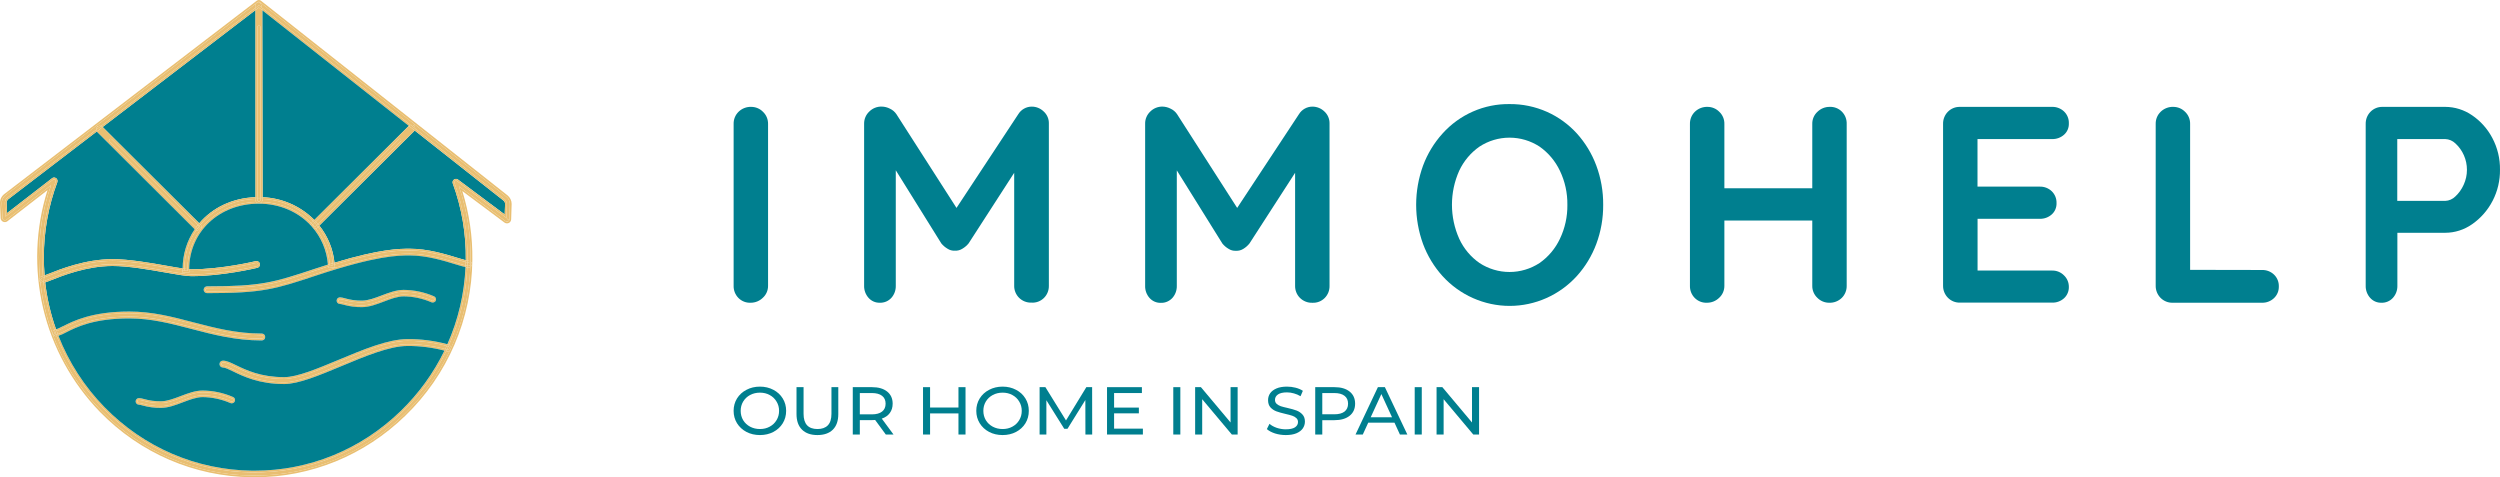 <svg width="220" height="42" viewBox="0 0 220 42" fill="none" xmlns="http://www.w3.org/2000/svg">
<path d="M44.447 17.939L44.417 18.872L40.305 15.801C40.257 15.765 40.198 15.744 40.138 15.742C40.078 15.741 40.018 15.758 39.968 15.792L39.957 15.799C39.903 15.835 39.863 15.888 39.843 15.95C39.822 16.012 39.823 16.079 39.845 16.14C40.634 18.301 41.021 20.586 40.989 22.885V22.902C40.789 22.851 40.53 22.773 40.247 22.686C39.209 22.368 37.638 21.889 36.073 21.889C35.148 21.889 33.517 21.889 29.437 23.117C29.315 21.923 28.851 20.788 28.099 19.849L36.432 11.549C36.453 11.529 36.47 11.506 36.484 11.481L44.295 17.645C44.341 17.68 44.378 17.724 44.405 17.775C44.431 17.826 44.445 17.882 44.447 17.939Z" fill="#007F8F"/>
<path d="M41.395 23.505C41.399 23.418 41.402 23.338 41.404 23.255C41.406 23.172 41.409 23.095 41.41 23.015C41.452 23.045 41.484 23.086 41.505 23.132C41.527 23.179 41.535 23.23 41.53 23.281C41.527 23.321 41.515 23.359 41.496 23.394C41.478 23.429 41.452 23.46 41.422 23.485C41.413 23.492 41.404 23.499 41.395 23.505Z" fill="#E9BF72"/>
<path d="M41.41 23.015C41.41 23.095 41.41 23.175 41.404 23.255H41.377C41.377 23.219 41.363 23.184 41.338 23.157C41.313 23.13 41.28 23.114 41.243 23.11C41.211 23.11 41.176 23.102 41.136 23.095C41.136 23.042 41.136 22.991 41.136 22.939C41.181 22.948 41.223 22.954 41.255 22.957C41.312 22.961 41.365 22.981 41.41 23.015Z" fill="#E9BF72"/>
<path d="M41.376 23.267C41.375 23.286 41.369 23.305 41.36 23.322C41.351 23.339 41.339 23.354 41.324 23.366C41.309 23.378 41.292 23.388 41.274 23.393C41.256 23.399 41.236 23.401 41.217 23.399C41.188 23.396 41.159 23.392 41.13 23.387L41.14 23.094C41.18 23.101 41.215 23.106 41.247 23.11C41.283 23.114 41.316 23.131 41.34 23.158C41.364 23.185 41.377 23.221 41.377 23.257C41.377 23.257 41.376 23.264 41.376 23.267Z" fill="#E9BF72"/>
<path d="M41.394 23.505C41.338 23.543 41.269 23.559 41.201 23.552C41.174 23.55 41.147 23.547 41.12 23.542C41.12 23.491 41.12 23.438 41.127 23.387C41.155 23.392 41.184 23.396 41.214 23.399C41.233 23.401 41.252 23.399 41.27 23.393C41.289 23.388 41.306 23.378 41.321 23.366C41.336 23.354 41.348 23.339 41.357 23.322C41.366 23.305 41.371 23.286 41.373 23.267C41.373 23.267 41.373 23.259 41.373 23.254H41.403C41.403 23.338 41.403 23.421 41.394 23.505Z" fill="#E9BF72"/>
<path d="M41.136 23.094L41.127 23.387C41.08 23.381 41.029 23.37 40.973 23.358C40.973 23.259 40.979 23.16 40.982 23.06C41.038 23.074 41.089 23.084 41.136 23.094Z" fill="#E9BF72"/>
<path d="M41.127 23.387C41.127 23.439 41.123 23.492 41.12 23.543C41.072 23.537 41.022 23.527 40.966 23.515C40.966 23.463 40.971 23.411 40.973 23.358C41.029 23.37 41.08 23.381 41.127 23.387Z" fill="#E9BF72"/>
<path d="M40.981 23.061V22.902C41.038 22.916 41.091 22.929 41.136 22.938C41.136 22.991 41.136 23.042 41.136 23.096C41.09 23.085 41.038 23.075 40.981 23.061Z" fill="#E9BF72"/>
<path d="M40.386 16.398C41.096 18.488 41.443 20.684 41.412 22.89C41.412 22.932 41.412 22.977 41.412 23.015C41.367 22.981 41.314 22.961 41.259 22.956C41.225 22.956 41.185 22.947 41.14 22.938C41.14 22.922 41.14 22.903 41.14 22.887C41.172 20.569 40.781 18.265 39.987 16.087C39.976 16.058 39.976 16.027 39.985 15.998C39.995 15.97 40.014 15.945 40.039 15.928L40.05 15.92C40.074 15.904 40.102 15.896 40.13 15.896C40.158 15.897 40.186 15.907 40.208 15.924L44.556 19.173L44.643 19.24L44.638 19.293H44.666L44.82 19.304C44.818 19.341 44.805 19.376 44.784 19.407C44.763 19.437 44.733 19.462 44.7 19.477C44.663 19.494 44.623 19.501 44.583 19.496C44.543 19.491 44.505 19.475 44.474 19.45L40.386 16.398Z" fill="#E9BF72"/>
<path d="M44.447 17.939C44.446 17.883 44.433 17.827 44.408 17.776C44.383 17.725 44.347 17.681 44.302 17.645L36.492 11.481C36.521 11.431 36.536 11.376 36.536 11.319L44.4 17.525C44.463 17.576 44.514 17.64 44.548 17.712C44.583 17.785 44.601 17.864 44.601 17.944L44.561 19.173L40.214 15.924C40.191 15.907 40.163 15.897 40.135 15.897C40.107 15.896 40.079 15.904 40.055 15.92L40.044 15.928C40.019 15.945 40 15.97 39.991 15.998C39.981 16.027 39.982 16.058 39.992 16.087C40.786 18.265 41.175 20.57 41.142 22.887C41.142 22.903 41.142 22.922 41.142 22.938C41.097 22.928 41.045 22.916 40.988 22.902V22.885C41.019 20.586 40.629 18.3 39.838 16.14C39.816 16.079 39.815 16.012 39.835 15.95C39.856 15.888 39.896 15.835 39.95 15.799L39.961 15.792C40.011 15.758 40.07 15.741 40.131 15.742C40.191 15.744 40.25 15.765 40.298 15.801L44.41 18.872L44.447 17.939Z" fill="#E9BF72"/>
<path d="M39.519 30.349C40.472 28.198 41.015 25.89 41.12 23.542C41.147 23.547 41.174 23.55 41.201 23.552C41.269 23.559 41.338 23.543 41.394 23.505C41.292 25.963 40.716 28.379 39.698 30.621C39.697 30.563 39.68 30.507 39.648 30.458C39.617 30.41 39.572 30.372 39.519 30.349Z" fill="#E9BF72"/>
<path d="M39.588 30.856C39.626 30.778 39.662 30.698 39.698 30.618C39.699 30.653 39.694 30.687 39.682 30.72C39.665 30.774 39.632 30.821 39.588 30.856Z" fill="#E9BF72"/>
<path d="M41.12 23.542C41.015 25.89 40.472 28.198 39.519 30.349C39.51 30.343 39.501 30.339 39.491 30.337C39.481 30.337 39.441 30.32 39.372 30.299C40.324 28.157 40.865 25.857 40.968 23.517C41.021 23.525 41.072 23.536 41.12 23.542Z" fill="#E9BF72"/>
<path d="M39.52 30.349C39.499 30.397 39.478 30.443 39.456 30.491C39.452 30.489 39.447 30.487 39.442 30.485C39.432 30.485 39.386 30.466 39.307 30.443L39.372 30.299C39.442 30.32 39.482 30.333 39.492 30.337C39.502 30.34 39.511 30.344 39.52 30.349Z" fill="#E9BF72"/>
<path d="M39.441 30.484C39.447 30.485 39.451 30.487 39.455 30.49C39.415 30.576 39.368 30.669 39.33 30.76C39.306 30.752 39.255 30.736 39.181 30.716C39.223 30.625 39.268 30.534 39.307 30.442C39.386 30.465 39.432 30.48 39.441 30.484Z" fill="#E9BF72"/>
<path d="M39.33 30.76C39.373 30.669 39.417 30.58 39.456 30.49C39.489 30.505 39.516 30.532 39.531 30.565C39.546 30.599 39.548 30.637 39.535 30.672C39.523 30.709 39.496 30.739 39.46 30.757C39.425 30.774 39.384 30.777 39.347 30.765L39.33 30.76Z" fill="#E9BF72"/>
<path d="M39.331 30.761C39.309 30.807 39.287 30.855 39.265 30.902C39.233 30.892 39.183 30.878 39.112 30.858C39.135 30.811 39.157 30.763 39.181 30.716C39.256 30.736 39.307 30.753 39.331 30.761Z" fill="#E9BF72"/>
<path d="M39.587 30.855C39.548 30.889 39.501 30.911 39.45 30.921C39.399 30.931 39.347 30.927 39.298 30.911L39.264 30.901C39.286 30.854 39.308 30.806 39.33 30.76L39.346 30.765C39.384 30.777 39.425 30.774 39.46 30.757C39.495 30.739 39.522 30.709 39.535 30.672C39.547 30.637 39.546 30.599 39.531 30.565C39.516 30.532 39.489 30.505 39.455 30.49C39.477 30.442 39.498 30.396 39.519 30.349C39.571 30.372 39.616 30.41 39.648 30.457C39.679 30.505 39.697 30.561 39.698 30.618C39.664 30.698 39.626 30.777 39.587 30.855Z" fill="#E9BF72"/>
<path d="M36.534 11.316L36.129 10.996C36.178 10.985 36.229 10.985 36.278 10.996C36.327 11.007 36.373 11.029 36.413 11.06L36.437 11.081C36.468 11.112 36.493 11.149 36.509 11.189C36.526 11.229 36.534 11.273 36.534 11.316Z" fill="#E9BF72"/>
<path d="M36.128 10.999L36.534 11.319C36.534 11.376 36.518 11.431 36.489 11.481L35.977 11.077C36.019 11.037 36.071 11.011 36.128 10.999Z" fill="#E9BF72"/>
<path d="M44.597 17.944C44.597 17.864 44.579 17.785 44.544 17.712C44.509 17.64 44.459 17.576 44.396 17.525L36.534 11.319C36.534 11.275 36.525 11.233 36.509 11.193C36.492 11.153 36.468 11.117 36.437 11.086L36.413 11.065L36.5 10.951L44.565 17.316C44.66 17.392 44.737 17.489 44.79 17.599C44.842 17.709 44.87 17.829 44.869 17.951L44.826 19.298C44.826 19.302 44.826 19.306 44.826 19.311L44.672 19.3H44.643L44.648 19.247L44.561 19.18L44.597 17.944Z" fill="#E9BF72"/>
<path d="M23.056 0.683L36.128 10.999C36.071 11.01 36.018 11.037 35.975 11.077L23.082 0.905C23.08 0.831 23.071 0.757 23.056 0.683Z" fill="#E9BF72"/>
<path d="M35.976 11.077L35.969 11.084L27.665 19.358C26.456 18.14 24.829 17.424 23.112 17.355L23.082 0.905L35.976 11.077Z" fill="#007F8F"/>
<path d="M40.112 23.111C39.099 22.801 37.569 22.331 36.069 22.331C35.161 22.331 33.556 22.331 29.481 23.567L29.469 23.527L29.448 23.271C33.528 22.044 35.15 22.044 36.069 22.044C37.614 22.044 39.168 22.521 40.197 22.836C40.508 22.931 40.777 23.009 40.98 23.063C40.98 23.162 40.975 23.262 40.971 23.361C40.753 23.308 40.468 23.22 40.112 23.111Z" fill="#E9BF72"/>
<path d="M35.072 12.249C35.098 12.223 35.132 12.209 35.169 12.209C35.205 12.209 35.24 12.223 35.266 12.249C35.291 12.274 35.306 12.309 35.306 12.345C35.306 12.381 35.292 12.416 35.266 12.441L27.98 19.705C27.922 19.636 27.862 19.567 27.798 19.5L35.072 12.249Z" fill="#E9BF72"/>
<path d="M27.665 19.358L35.966 11.086L35.973 11.08L36.485 11.483C36.471 11.508 36.454 11.531 36.433 11.552L28.099 19.849C28.059 19.799 28.018 19.75 27.977 19.701L35.263 12.441C35.288 12.416 35.302 12.381 35.302 12.345C35.302 12.318 35.294 12.292 35.279 12.27C35.264 12.247 35.242 12.23 35.217 12.22C35.193 12.209 35.165 12.207 35.139 12.212C35.112 12.217 35.088 12.23 35.069 12.249L27.795 19.496C27.756 19.445 27.712 19.402 27.665 19.358Z" fill="#E9BF72"/>
<path d="M40.981 23.06C40.777 23.01 40.508 22.928 40.199 22.833C39.169 22.519 37.615 22.041 36.071 22.041C35.151 22.041 33.529 22.041 29.45 23.273V23.239C29.45 23.199 29.443 23.159 29.438 23.117C33.519 21.889 35.149 21.889 36.075 21.889C37.64 21.889 39.21 22.368 40.248 22.686C40.532 22.773 40.791 22.851 40.99 22.902L40.981 23.06Z" fill="#E9BF72"/>
<path d="M35.52 25.931C34.955 25.931 34.334 26.168 33.734 26.395C33.11 26.633 32.465 26.879 31.85 26.879C31.31 26.885 30.771 26.814 30.251 26.666C30.143 26.631 30.031 26.608 29.917 26.598C29.881 26.598 29.846 26.584 29.82 26.558C29.794 26.532 29.78 26.498 29.78 26.461C29.78 26.425 29.794 26.39 29.82 26.365C29.846 26.339 29.881 26.325 29.917 26.325C30.055 26.334 30.191 26.36 30.322 26.402C30.819 26.543 31.334 26.611 31.85 26.605C32.415 26.605 33.036 26.369 33.636 26.141C34.261 25.904 34.905 25.659 35.52 25.659C36.421 25.669 37.311 25.858 38.137 26.215C38.154 26.222 38.169 26.232 38.181 26.245C38.194 26.258 38.204 26.273 38.211 26.29C38.217 26.306 38.221 26.324 38.221 26.342C38.221 26.36 38.217 26.377 38.21 26.394C38.203 26.41 38.193 26.425 38.18 26.438C38.167 26.45 38.152 26.46 38.136 26.467C38.119 26.474 38.101 26.477 38.083 26.477C38.065 26.477 38.047 26.474 38.031 26.467C37.238 26.123 36.384 25.941 35.52 25.931Z" fill="#E9BF72"/>
<path d="M38.137 26.215C37.311 25.858 36.421 25.669 35.52 25.659C34.905 25.659 34.261 25.904 33.636 26.141C33.037 26.369 32.419 26.605 31.851 26.605C31.334 26.611 30.82 26.543 30.323 26.402C30.191 26.36 30.055 26.334 29.918 26.325C29.881 26.325 29.846 26.339 29.82 26.365C29.795 26.39 29.78 26.425 29.78 26.461C29.78 26.498 29.795 26.532 29.82 26.558C29.846 26.584 29.881 26.598 29.918 26.598C30.031 26.608 30.143 26.631 30.251 26.666C30.771 26.814 31.31 26.885 31.851 26.879C32.465 26.879 33.111 26.633 33.735 26.395C34.335 26.168 34.952 25.931 35.52 25.931C36.385 25.941 37.238 26.123 38.031 26.467C38.048 26.474 38.066 26.477 38.084 26.477C38.101 26.477 38.119 26.474 38.136 26.467C38.153 26.46 38.168 26.45 38.18 26.438C38.193 26.425 38.203 26.41 38.21 26.394C38.217 26.377 38.221 26.36 38.221 26.342C38.221 26.324 38.218 26.306 38.211 26.29C38.204 26.273 38.194 26.258 38.181 26.245C38.169 26.232 38.154 26.222 38.137 26.215ZM35.52 25.505C36.442 25.514 37.352 25.707 38.197 26.074C38.233 26.089 38.264 26.11 38.291 26.137C38.318 26.164 38.34 26.196 38.354 26.231C38.369 26.266 38.376 26.304 38.376 26.343C38.376 26.381 38.369 26.419 38.354 26.454C38.339 26.49 38.317 26.522 38.29 26.549C38.262 26.575 38.23 26.596 38.194 26.61C38.158 26.625 38.121 26.633 38.083 26.633C38.044 26.633 38.007 26.625 37.971 26.61C37.197 26.276 36.364 26.099 35.521 26.091C34.984 26.091 34.377 26.322 33.791 26.544C33.154 26.787 32.495 27.038 31.851 27.038C31.298 27.044 30.746 26.971 30.213 26.82C30.117 26.789 30.018 26.768 29.918 26.758C29.841 26.758 29.767 26.727 29.712 26.672C29.657 26.618 29.626 26.544 29.626 26.467C29.626 26.389 29.657 26.315 29.712 26.261C29.767 26.206 29.841 26.175 29.918 26.175C30.07 26.185 30.22 26.215 30.364 26.262C30.847 26.4 31.348 26.466 31.851 26.46C32.387 26.46 32.995 26.229 33.582 26.006C34.218 25.754 34.882 25.509 35.52 25.509V25.505Z" fill="#E9BF72"/>
<path d="M29.291 23.258C29.291 23.227 29.285 23.198 29.282 23.171L29.434 23.123C29.438 23.165 29.442 23.206 29.445 23.247V23.281L29.291 23.327L29.291 23.258Z" fill="#E9BF72"/>
<path d="M29.295 23.319L29.302 23.388L29.029 23.41V23.403L29.295 23.319Z" fill="#E9BF72"/>
<path d="M29.29 23.257L29.295 23.324L29.028 23.411L29.017 23.283V23.253C29.104 23.225 29.197 23.197 29.284 23.172C29.285 23.193 29.288 23.222 29.29 23.257Z" fill="#E9BF72"/>
<path d="M28.099 19.849C28.848 20.789 29.31 21.924 29.43 23.117L29.278 23.164C29.166 21.994 28.719 20.882 27.989 19.959L28.099 19.849Z" fill="#E9BF72"/>
<path d="M29.029 23.41L29.302 23.388L29.295 23.319L29.448 23.273L29.469 23.529L28.888 23.576L28.877 23.449L29.028 23.402L29.029 23.41Z" fill="#E9BF72"/>
<path d="M28.863 23.292L29.015 23.245V23.275L29.026 23.404L28.874 23.451L28.863 23.292Z" fill="#E9BF72"/>
<path d="M27.992 19.959C28.722 20.883 29.17 21.995 29.282 23.165C29.195 23.19 29.108 23.218 29.015 23.245C28.922 22.113 28.503 21.032 27.808 20.132C27.825 20.124 27.84 20.113 27.853 20.099L27.992 19.959Z" fill="#E9BF72"/>
<path d="M28.099 19.85L27.989 19.96C27.949 19.91 27.909 19.86 27.866 19.811L27.977 19.701C28.022 19.75 28.063 19.8 28.099 19.85Z" fill="#E9BF72"/>
<path d="M27.98 19.705L27.869 19.815C27.812 19.745 27.751 19.676 27.689 19.61L27.798 19.5C27.862 19.563 27.925 19.631 27.98 19.705Z" fill="#E9BF72"/>
<path d="M27.87 19.811L27.696 19.984C27.638 19.913 27.578 19.844 27.517 19.778L27.691 19.604C27.751 19.672 27.812 19.741 27.87 19.811Z" fill="#E9BF72"/>
<path d="M27.808 20.131C27.771 20.082 27.732 20.035 27.692 19.987L27.866 19.814C27.909 19.863 27.949 19.913 27.989 19.963L27.85 20.102C27.838 20.114 27.824 20.124 27.808 20.131Z" fill="#E9BF72"/>
<path d="M27.798 19.497L27.69 19.606C27.646 19.558 27.603 19.511 27.557 19.466L27.665 19.358C27.711 19.402 27.756 19.445 27.798 19.497Z" fill="#E9BF72"/>
<path d="M27.693 19.989L27.685 19.998L27.491 19.804L27.513 19.781C27.578 19.848 27.636 19.917 27.693 19.989Z" fill="#E9BF72"/>
<path d="M27.606 20.098C27.622 20.114 27.642 20.128 27.663 20.136C27.684 20.145 27.707 20.15 27.73 20.15C27.757 20.15 27.784 20.143 27.808 20.131C28.503 21.032 28.922 22.113 29.015 23.245L28.863 23.291C28.769 22.053 28.272 20.878 27.448 19.946L27.606 20.098Z" fill="#E9BF72"/>
<path d="M27.387 19.634L27.557 19.466C27.602 19.511 27.643 19.558 27.69 19.605L27.516 19.778C27.472 19.731 27.429 19.684 27.384 19.638L27.387 19.634Z" fill="#E9BF72"/>
<path d="M27.692 19.987C27.731 20.035 27.77 20.082 27.808 20.131C27.784 20.143 27.757 20.15 27.73 20.15C27.707 20.15 27.684 20.145 27.663 20.136C27.641 20.128 27.622 20.114 27.606 20.098L27.448 19.941C27.419 19.908 27.39 19.875 27.361 19.843C27.345 19.817 27.337 19.787 27.337 19.757C27.337 19.714 27.354 19.672 27.383 19.641C27.428 19.687 27.47 19.733 27.515 19.781L27.492 19.804L27.686 19.996L27.692 19.987Z" fill="#E9BF72"/>
<path d="M27.359 19.843C27.391 19.876 27.419 19.909 27.447 19.942L27.385 19.881C27.375 19.87 27.366 19.857 27.359 19.843Z" fill="#E9BF72"/>
<path d="M27.387 19.634L27.381 19.641C26.301 18.53 24.772 17.839 23.028 17.777C23.084 17.718 23.115 17.639 23.115 17.558V17.507C24.791 17.575 26.379 18.275 27.558 19.466L27.387 19.634Z" fill="#E9BF72"/>
<path d="M25.004 33.642C22.834 33.642 21.474 32.982 20.573 32.545C20.164 32.346 19.841 32.19 19.617 32.19C19.579 32.187 19.544 32.17 19.519 32.142C19.493 32.115 19.479 32.079 19.479 32.041C19.479 32.004 19.493 31.967 19.519 31.94C19.544 31.912 19.579 31.895 19.617 31.892C19.907 31.892 20.24 32.054 20.702 32.279C21.578 32.703 22.901 33.345 25.001 33.345C26.176 33.345 27.964 32.599 29.855 31.809C31.987 30.919 34.192 29.997 35.85 29.997C37.62 29.997 38.9 30.323 39.304 30.442C39.263 30.534 39.217 30.625 39.178 30.716C38.093 30.429 36.974 30.287 35.85 30.294C34.252 30.294 32.076 31.204 29.971 32.083C28.052 32.885 26.238 33.642 25.004 33.642Z" fill="#E9BF72"/>
<path d="M27.556 19.466C26.378 18.275 24.791 17.575 23.114 17.507V17.353C24.831 17.423 26.457 18.14 27.664 19.358L27.556 19.466Z" fill="#E9BF72"/>
<path d="M23.115 17.353V17.508C23.052 17.508 22.988 17.503 22.923 17.502V17.347C22.988 17.348 23.051 17.349 23.115 17.353Z" fill="#E9BF72"/>
<path d="M23.028 17.777C22.998 17.811 22.961 17.838 22.919 17.857C22.878 17.875 22.833 17.884 22.787 17.884C22.742 17.884 22.697 17.874 22.655 17.856C22.613 17.837 22.576 17.81 22.545 17.776C22.619 17.776 22.694 17.772 22.77 17.772H22.786C22.867 17.772 22.948 17.774 23.028 17.777Z" fill="#E9BF72"/>
<path d="M27.359 19.843C26.255 18.654 24.634 17.929 22.786 17.925V17.886C22.832 17.886 22.877 17.876 22.918 17.858C22.96 17.84 22.997 17.813 23.027 17.779C24.766 17.84 26.3 18.532 27.38 19.642C27.351 19.674 27.335 19.716 27.335 19.759C27.335 19.788 27.344 19.818 27.359 19.843Z" fill="#E9BF72"/>
<path d="M22.923 17.593V17.501C22.987 17.501 23.052 17.501 23.114 17.507V17.558C23.114 17.639 23.083 17.718 23.027 17.777C22.947 17.777 22.866 17.772 22.785 17.772V17.73C22.803 17.73 22.821 17.726 22.838 17.719C22.855 17.712 22.87 17.703 22.883 17.69C22.896 17.677 22.906 17.662 22.913 17.645C22.919 17.628 22.923 17.611 22.923 17.593Z" fill="#E9BF72"/>
<path d="M22.923 17.501V17.593C22.923 17.629 22.909 17.664 22.883 17.689C22.857 17.715 22.823 17.73 22.786 17.73C22.75 17.73 22.715 17.715 22.69 17.689C22.664 17.664 22.65 17.629 22.65 17.593V17.5C22.689 17.5 22.729 17.5 22.77 17.5C22.811 17.5 22.872 17.5 22.923 17.501Z" fill="#E9BF72"/>
<path d="M22.923 2.389V17.347C22.872 17.347 22.821 17.347 22.77 17.347C22.719 17.347 22.69 17.347 22.65 17.347V2.389C22.65 2.353 22.664 2.319 22.69 2.293C22.715 2.268 22.75 2.253 22.786 2.253C22.823 2.253 22.857 2.268 22.883 2.293C22.909 2.319 22.923 2.353 22.923 2.389Z" fill="#E9BF72"/>
<path d="M22.787 0.185C22.743 0.185 22.7 0.194 22.659 0.211L22.694 0.184C22.719 0.164 22.749 0.154 22.781 0.154C22.813 0.154 22.843 0.164 22.868 0.184L36.502 10.949L36.414 11.063C36.375 11.032 36.329 11.01 36.28 10.999C36.231 10.989 36.18 10.989 36.131 10.999L23.056 0.684C23.011 0.461 22.916 0.185 22.787 0.185Z" fill="#E9BF72"/>
<path d="M22.659 0.213C22.7 0.196 22.743 0.187 22.787 0.187C22.916 0.187 23.012 0.463 23.056 0.686L22.777 0.466L22.46 0.708V0.511C22.46 0.438 22.484 0.368 22.529 0.311L22.659 0.213Z" fill="#E9BF72"/>
<path d="M22.776 0.659L22.46 0.905V0.706L22.777 0.463L23.056 0.684C23.071 0.755 23.079 0.828 23.082 0.901L22.776 0.659Z" fill="#E9BF72"/>
<path d="M22.77 17.499C22.729 17.499 22.689 17.499 22.65 17.499V17.344C22.69 17.344 22.729 17.344 22.77 17.344C22.811 17.344 22.872 17.344 22.923 17.344V17.499C22.872 17.501 22.821 17.499 22.77 17.499Z" fill="#E9BF72"/>
<path d="M22.66 0.213L22.529 0.313C22.563 0.269 22.608 0.235 22.66 0.213Z" fill="#E9BF72"/>
<path d="M22.77 17.772C22.694 17.772 22.619 17.772 22.545 17.776C22.49 17.717 22.459 17.639 22.458 17.558V17.506C22.52 17.506 22.584 17.501 22.647 17.5V17.593C22.647 17.629 22.662 17.664 22.688 17.689C22.713 17.715 22.748 17.73 22.785 17.73V17.772H22.77Z" fill="#E9BF72"/>
<path d="M22.651 17.346V17.501C22.587 17.501 22.523 17.501 22.46 17.507V17.351C22.523 17.348 22.587 17.347 22.651 17.346Z" fill="#E9BF72"/>
<path d="M22.46 17.351V0.905L22.776 0.664L23.082 0.905L23.114 17.356C23.05 17.356 22.987 17.351 22.923 17.35V2.389C22.923 2.353 22.908 2.319 22.883 2.293C22.857 2.268 22.823 2.253 22.786 2.253C22.75 2.253 22.715 2.268 22.69 2.293C22.664 2.319 22.65 2.353 22.65 2.389V17.346C22.586 17.347 22.523 17.348 22.46 17.351Z" fill="#E9BF72"/>
<path d="M22.46 0.905V17.351C20.425 17.43 18.681 18.293 17.532 19.648L9.031 11.178L22.46 0.905Z" fill="#007F8F"/>
<path d="M22.46 0.706V0.905L9.031 11.178L9.014 11.163C8.981 11.129 8.94 11.104 8.895 11.088L22.46 0.706Z" fill="#E9BF72"/>
<path d="M27.77 24.112C24.196 25.294 23.117 25.651 18.229 25.651C18.19 25.651 18.153 25.635 18.126 25.608C18.098 25.581 18.083 25.544 18.083 25.505C18.083 25.466 18.098 25.429 18.126 25.402C18.153 25.375 18.19 25.359 18.229 25.359C23.071 25.359 24.142 25.006 27.677 23.835L27.745 23.813C28.141 23.683 28.517 23.562 28.876 23.449L28.887 23.576L29.468 23.529L29.48 23.569C28.971 23.722 28.425 23.894 27.836 24.088L27.77 24.112Z" fill="#E9BF72"/>
<path d="M39.307 30.442C38.903 30.323 37.623 29.997 35.853 29.997C34.195 29.997 31.99 30.919 29.858 31.809C27.966 32.599 26.178 33.345 25.004 33.345C22.904 33.345 21.58 32.703 20.705 32.279C20.243 32.054 19.91 31.892 19.619 31.892C19.582 31.895 19.547 31.912 19.521 31.94C19.496 31.967 19.481 32.004 19.481 32.041C19.481 32.079 19.496 32.115 19.521 32.142C19.547 32.17 19.582 32.187 19.619 32.19C19.841 32.19 20.164 32.346 20.576 32.545C21.477 32.982 22.837 33.642 25.006 33.642C26.241 33.642 28.055 32.885 29.976 32.083C32.081 31.204 34.257 30.294 35.856 30.294C36.979 30.287 38.098 30.429 39.183 30.716C39.16 30.763 39.137 30.81 39.115 30.856C38.05 30.579 36.953 30.441 35.853 30.447C34.288 30.447 32.123 31.351 30.033 32.224C28.099 33.034 26.273 33.797 25.004 33.797C22.799 33.797 21.419 33.127 20.506 32.683C20.13 32.502 19.806 32.343 19.619 32.343C19.539 32.343 19.461 32.311 19.404 32.254C19.347 32.197 19.315 32.12 19.315 32.04C19.315 31.959 19.347 31.882 19.404 31.825C19.461 31.768 19.539 31.736 19.619 31.736C19.946 31.736 20.293 31.905 20.772 32.139C21.635 32.558 22.939 33.189 25.004 33.189C26.147 33.189 27.92 32.45 29.797 31.666C31.944 30.77 34.163 29.841 35.853 29.841C37.041 29.831 38.225 29.985 39.372 30.297L39.307 30.442Z" fill="#E9BF72"/>
<path d="M17.532 19.648C18.681 18.293 20.426 17.43 22.46 17.351V17.506C20.471 17.584 18.765 18.43 17.642 19.759L17.532 19.648Z" fill="#E9BF72"/>
<path d="M40.066 23.257C39.062 22.949 37.544 22.486 36.066 22.486C35.053 22.486 33.167 22.486 27.882 24.234L27.815 24.256C24.223 25.445 23.139 25.803 18.226 25.803C18.146 25.803 18.069 25.771 18.013 25.715C17.956 25.659 17.925 25.583 17.925 25.503C17.925 25.424 17.956 25.348 18.013 25.291C18.069 25.235 18.146 25.203 18.226 25.203C23.041 25.203 24.104 24.853 27.625 23.688L27.692 23.666C28.1 23.53 28.49 23.406 28.859 23.29L28.873 23.447C28.514 23.56 28.138 23.681 27.743 23.811L27.674 23.834C24.136 25.004 23.066 25.358 18.227 25.358C18.188 25.358 18.151 25.373 18.123 25.4C18.096 25.428 18.081 25.465 18.081 25.503C18.081 25.542 18.096 25.579 18.123 25.606C18.151 25.633 18.188 25.649 18.227 25.649C23.114 25.649 24.193 25.292 27.767 24.11L27.834 24.088C28.424 23.893 28.97 23.72 29.478 23.568C33.553 22.332 35.158 22.332 36.067 22.332C37.567 22.332 39.096 22.8 40.109 23.112C40.465 23.221 40.75 23.309 40.97 23.359C40.97 23.411 40.97 23.463 40.963 23.514C40.736 23.464 40.439 23.372 40.066 23.257Z" fill="#E9BF72"/>
<path d="M22.545 17.776C20.545 17.835 18.841 18.699 17.757 20.054L17.692 20.004C17.714 19.97 17.724 19.931 17.72 19.891C17.716 19.851 17.698 19.814 17.67 19.786L17.642 19.759C18.765 18.43 20.471 17.584 22.46 17.506V17.558C22.46 17.639 22.49 17.716 22.545 17.776Z" fill="#E9BF72"/>
<path d="M17.532 19.648L17.642 19.759C17.601 19.807 17.561 19.856 17.522 19.907L17.41 19.792C17.45 19.746 17.491 19.696 17.532 19.648Z" fill="#E9BF72"/>
<path d="M17.356 20.127C17.408 20.052 17.464 19.979 17.522 19.906L17.566 19.95L17.372 20.143L17.356 20.127Z" fill="#E9BF72"/>
<path d="M17.522 19.906C17.464 19.979 17.408 20.051 17.356 20.126L17.244 20.015C17.297 19.941 17.353 19.867 17.41 19.795L17.522 19.906Z" fill="#E9BF72"/>
<path d="M17.67 20.03L17.453 20.246C17.421 20.279 17.377 20.297 17.331 20.297C17.303 20.297 17.276 20.29 17.252 20.277C17.285 20.226 17.32 20.176 17.356 20.126L17.373 20.142L17.567 19.95L17.522 19.906C17.561 19.855 17.601 19.806 17.642 19.759L17.67 19.786C17.698 19.814 17.716 19.851 17.72 19.891C17.724 19.931 17.714 19.97 17.693 20.004C17.686 20.013 17.678 20.022 17.67 20.03Z" fill="#E9BF72"/>
<path d="M17.244 20.015L17.356 20.126C17.32 20.177 17.285 20.226 17.252 20.278C17.236 20.27 17.221 20.26 17.208 20.247L17.134 20.173C17.169 20.119 17.207 20.067 17.244 20.015Z" fill="#E9BF72"/>
<path d="M17.757 20.051C18.841 18.696 20.546 17.833 22.545 17.774C22.576 17.807 22.613 17.834 22.655 17.853C22.697 17.871 22.742 17.881 22.787 17.881V17.923H22.771C19.287 17.923 16.661 20.402 16.655 23.69C16.607 23.69 16.555 23.682 16.501 23.677C16.494 22.361 16.937 21.082 17.757 20.051Z" fill="#E9BF72"/>
<path d="M16.5 23.706V23.68C16.555 23.685 16.606 23.69 16.655 23.693V23.85L16.5 23.835V23.706Z" fill="#E9BF72"/>
<path d="M16.848 23.855C19.557 23.855 22.514 23.142 22.543 23.135C22.581 23.125 22.621 23.132 22.655 23.152C22.688 23.172 22.712 23.205 22.722 23.243C22.727 23.262 22.728 23.281 22.725 23.3C22.722 23.319 22.715 23.338 22.705 23.354C22.695 23.371 22.682 23.385 22.666 23.396C22.651 23.408 22.633 23.416 22.614 23.421C22.584 23.427 19.593 24.15 16.848 24.15C16.631 24.146 16.415 24.128 16.2 24.095V23.996H16.654V23.849C16.726 23.852 16.795 23.855 16.848 23.855Z" fill="#E9BF72"/>
<path d="M17.693 20.004L17.757 20.054C16.936 21.085 16.493 22.364 16.5 23.68C16.413 23.672 16.326 23.66 16.227 23.647C16.227 22.447 16.584 21.275 17.252 20.277C17.276 20.29 17.303 20.297 17.331 20.297C17.377 20.297 17.421 20.279 17.453 20.246L17.67 20.03C17.678 20.022 17.686 20.013 17.693 20.004Z" fill="#E9BF72"/>
<path d="M16.5 23.834V23.842H16.226V23.802C16.323 23.814 16.415 23.825 16.5 23.834Z" fill="#E9BF72"/>
<path d="M16.5 23.706V23.834C16.413 23.826 16.326 23.814 16.226 23.802V23.706C16.226 23.686 16.226 23.667 16.226 23.647C16.323 23.66 16.415 23.672 16.499 23.68L16.5 23.706Z" fill="#E9BF72"/>
<path d="M16.072 23.625C16.076 22.395 16.446 21.194 17.134 20.173L17.208 20.246C17.221 20.259 17.236 20.27 17.252 20.277C16.584 21.275 16.227 22.447 16.227 23.647L16.072 23.625Z" fill="#E9BF72"/>
<path d="M16.071 23.997V23.777L16.226 23.798V23.838H16.5V23.831L16.654 23.845V23.993H16.071V23.997Z" fill="#E9BF72"/>
<path d="M16.071 23.706C16.071 23.679 16.071 23.652 16.071 23.625L16.227 23.647C16.227 23.667 16.227 23.686 16.227 23.706V23.803L16.071 23.781V23.706Z" fill="#E9BF72"/>
<path d="M16.044 35.256C15.42 35.494 14.775 35.74 14.16 35.74C13.619 35.746 13.081 35.674 12.561 35.527C12.453 35.492 12.34 35.469 12.227 35.459C12.209 35.459 12.191 35.456 12.174 35.449C12.158 35.442 12.143 35.432 12.13 35.419C12.117 35.407 12.107 35.392 12.101 35.375C12.094 35.359 12.09 35.341 12.09 35.323C12.09 35.305 12.094 35.288 12.101 35.271C12.107 35.255 12.117 35.24 12.13 35.227C12.143 35.214 12.158 35.204 12.174 35.197C12.191 35.191 12.209 35.187 12.227 35.187C12.364 35.196 12.501 35.222 12.632 35.264C13.129 35.404 13.643 35.472 14.16 35.466C14.725 35.466 15.346 35.231 15.946 35.002C16.57 34.765 17.214 34.52 17.829 34.52C18.73 34.529 19.62 34.719 20.446 35.077C20.48 35.091 20.506 35.118 20.52 35.151C20.534 35.185 20.534 35.222 20.52 35.256C20.506 35.289 20.479 35.315 20.445 35.328C20.412 35.342 20.374 35.342 20.34 35.328C19.548 34.984 18.694 34.802 17.829 34.792C17.265 34.792 16.644 35.029 16.044 35.256Z" fill="#E9BF72"/>
<path d="M12.672 35.115C13.156 35.252 13.657 35.318 14.16 35.312C14.696 35.312 15.303 35.081 15.891 34.858C16.527 34.616 17.186 34.366 17.829 34.366C18.751 34.375 19.661 34.568 20.506 34.935C20.542 34.95 20.574 34.971 20.601 34.998C20.628 35.025 20.649 35.057 20.664 35.093C20.678 35.128 20.685 35.166 20.685 35.204C20.685 35.242 20.677 35.28 20.662 35.315C20.648 35.351 20.626 35.383 20.599 35.41C20.571 35.437 20.539 35.458 20.503 35.471C20.468 35.486 20.43 35.494 20.391 35.494C20.353 35.494 20.315 35.486 20.279 35.471C19.506 35.135 18.673 34.957 17.829 34.947C17.293 34.947 16.686 35.178 16.099 35.401C15.461 35.644 14.803 35.895 14.16 35.895C13.606 35.902 13.054 35.828 12.521 35.677C12.425 35.646 12.327 35.625 12.227 35.614C12.149 35.614 12.075 35.584 12.021 35.529C11.966 35.475 11.935 35.401 11.935 35.324C11.935 35.247 11.966 35.173 12.021 35.119C12.075 35.064 12.149 35.034 12.227 35.034C12.378 35.042 12.527 35.069 12.672 35.115ZM12.227 35.187C12.19 35.187 12.156 35.202 12.13 35.227C12.104 35.252 12.09 35.287 12.09 35.323C12.09 35.359 12.104 35.394 12.13 35.419C12.156 35.445 12.19 35.459 12.227 35.459C12.34 35.469 12.453 35.492 12.561 35.527C13.081 35.674 13.619 35.746 14.16 35.74C14.775 35.74 15.419 35.494 16.044 35.256C16.644 35.029 17.261 34.792 17.829 34.792C18.694 34.802 19.548 34.984 20.34 35.328C20.374 35.342 20.412 35.342 20.445 35.328C20.479 35.315 20.506 35.289 20.52 35.256C20.534 35.222 20.534 35.185 20.52 35.151C20.506 35.118 20.48 35.091 20.446 35.077C19.62 34.719 18.73 34.529 17.829 34.52C17.214 34.52 16.57 34.765 15.946 35.002C15.346 35.231 14.728 35.466 14.16 35.466C13.643 35.472 13.129 35.404 12.632 35.264C12.501 35.222 12.364 35.196 12.227 35.187Z" fill="#E9BF72"/>
<path d="M17.244 20.015L9.648 12.447C9.622 12.421 9.608 12.386 9.608 12.351C9.608 12.315 9.622 12.28 9.648 12.254C9.674 12.229 9.709 12.215 9.745 12.214C9.78 12.215 9.814 12.229 9.839 12.254L17.404 19.791C17.353 19.867 17.297 19.94 17.244 20.015Z" fill="#E9BF72"/>
<path d="M14.633 23.54C15.169 23.634 15.664 23.722 16.071 23.78V23.996H16.2V24.095C15.765 24.038 15.215 23.941 14.581 23.829C13.131 23.574 11.327 23.255 9.901 23.255C7.604 23.255 5.428 24.121 4.381 24.54C4.191 24.616 4.06 24.667 3.965 24.701C3.955 24.601 3.944 24.5 3.936 24.398C4.03 24.362 4.148 24.311 4.271 24.266C5.335 23.842 7.547 22.961 9.901 22.961C11.353 22.961 13.171 23.282 14.633 23.54Z" fill="#E9BF72"/>
<path d="M9.031 11.178L17.532 19.648C17.49 19.696 17.45 19.745 17.41 19.795L9.845 12.258C9.819 12.232 9.785 12.218 9.748 12.218C9.712 12.218 9.677 12.232 9.651 12.258C9.626 12.284 9.612 12.318 9.612 12.354C9.612 12.39 9.626 12.424 9.651 12.45L17.247 20.018C17.21 20.07 17.172 20.122 17.138 20.176L8.556 11.626C8.542 11.612 8.529 11.596 8.517 11.579L9.031 11.178Z" fill="#E9BF72"/>
<path d="M9.031 11.178L8.509 11.575C8.478 11.53 8.459 11.478 8.455 11.424L8.889 11.088C8.934 11.104 8.975 11.129 9.008 11.163L9.031 11.178Z" fill="#E9BF72"/>
<path d="M8.895 11.088L8.461 11.424C8.459 11.413 8.459 11.403 8.461 11.392C8.461 11.35 8.469 11.307 8.486 11.268C8.502 11.228 8.527 11.193 8.557 11.163C8.564 11.155 8.572 11.147 8.581 11.141C8.625 11.107 8.677 11.085 8.732 11.076C8.786 11.067 8.843 11.071 8.895 11.088Z" fill="#E9BF72"/>
<path d="M8.895 11.088C8.842 11.07 8.785 11.065 8.729 11.075C8.673 11.084 8.621 11.107 8.576 11.141L8.503 11.045L22.529 0.31C22.484 0.367 22.46 0.438 22.46 0.51V0.706L8.895 11.088Z" fill="#E9BF72"/>
<path d="M5.618 28.843C6.495 28.396 8.126 27.567 11.372 27.567C13.376 27.567 15.128 28.025 16.982 28.51H16.993C18.858 28.997 20.786 29.5 23.01 29.5C23.031 29.499 23.051 29.502 23.071 29.508C23.09 29.515 23.108 29.526 23.124 29.54C23.139 29.554 23.151 29.571 23.159 29.59C23.168 29.609 23.172 29.629 23.172 29.65C23.172 29.671 23.168 29.691 23.159 29.71C23.151 29.729 23.139 29.746 23.124 29.76C23.108 29.774 23.09 29.785 23.071 29.791C23.051 29.798 23.031 29.801 23.01 29.799C20.743 29.799 18.793 29.29 16.906 28.797C15.071 28.317 13.341 27.862 11.372 27.862C8.198 27.862 6.67 28.642 5.756 29.106C5.544 29.225 5.322 29.323 5.091 29.399C5.054 29.305 5.019 29.209 4.986 29.115C5.143 29.085 5.346 28.981 5.618 28.843Z" fill="#E9BF72"/>
<path d="M5.548 28.707C6.434 28.255 8.084 27.413 11.374 27.413C13.399 27.413 15.159 27.873 17.022 28.361L16.995 28.514H16.985C15.131 28.029 13.379 27.57 11.374 27.57C8.128 27.57 6.497 28.399 5.621 28.846C5.348 28.984 5.143 29.089 4.988 29.122C4.97 29.075 4.953 29.026 4.936 28.976C5.067 28.955 5.278 28.848 5.545 28.716L5.548 28.707Z" fill="#E9BF72"/>
<path d="M5.752 29.11C6.666 28.645 8.194 27.866 11.368 27.866C13.333 27.866 15.067 28.32 16.902 28.8C18.789 29.293 20.739 29.803 23.006 29.803C23.027 29.804 23.048 29.802 23.067 29.795C23.087 29.788 23.105 29.777 23.12 29.763C23.135 29.749 23.147 29.732 23.155 29.713C23.164 29.695 23.168 29.674 23.168 29.653C23.168 29.633 23.164 29.612 23.155 29.593C23.147 29.575 23.135 29.558 23.12 29.544C23.105 29.529 23.087 29.519 23.067 29.512C23.048 29.505 23.027 29.502 23.006 29.504C20.782 29.504 18.854 29.001 16.989 28.514L17.028 28.365C18.883 28.848 20.801 29.35 23.006 29.35C23.048 29.347 23.09 29.352 23.13 29.366C23.169 29.38 23.206 29.401 23.237 29.43C23.268 29.458 23.292 29.493 23.309 29.531C23.326 29.57 23.334 29.611 23.334 29.653C23.334 29.695 23.326 29.736 23.309 29.775C23.292 29.813 23.268 29.848 23.237 29.876C23.206 29.904 23.169 29.926 23.13 29.94C23.09 29.954 23.048 29.959 23.006 29.956C20.718 29.956 18.759 29.445 16.863 28.949C15.036 28.47 13.317 28.022 11.372 28.022C8.241 28.022 6.731 28.788 5.829 29.247C5.612 29.369 5.383 29.47 5.147 29.549C5.128 29.5 5.108 29.452 5.091 29.404C5.32 29.328 5.542 29.229 5.752 29.11Z" fill="#E9BF72"/>
<path d="M9.101 35.944C7.316 34.12 5.918 31.956 4.992 29.581C5.044 29.575 5.096 29.564 5.147 29.549C6.064 31.896 7.446 34.035 9.211 35.838C12.659 39.37 17.259 41.352 22.167 41.419H22.42C27.22 41.419 31.772 39.56 35.264 36.17C36.85 34.636 38.153 32.837 39.116 30.855C39.187 30.875 39.237 30.889 39.268 30.9C38.295 32.906 36.977 34.727 35.373 36.28C31.789 39.76 27.096 41.637 22.165 41.57C17.216 41.504 12.577 39.505 9.101 35.944Z" fill="#E9BF72"/>
<path d="M4.986 29.118C5.019 29.213 5.054 29.308 5.091 29.403C5.045 29.415 4.999 29.423 4.951 29.428C4.946 29.429 4.94 29.429 4.935 29.428C4.902 29.341 4.87 29.255 4.837 29.168C4.862 29.146 4.892 29.133 4.924 29.13C4.945 29.127 4.966 29.124 4.986 29.118Z" fill="#E9BF72"/>
<path d="M5.144 29.548C5.093 29.564 5.041 29.574 4.989 29.581C4.97 29.531 4.95 29.48 4.931 29.43C4.937 29.43 4.942 29.43 4.948 29.43C4.995 29.425 5.042 29.417 5.088 29.404C5.109 29.451 5.129 29.5 5.144 29.548Z" fill="#E9BF72"/>
<path d="M4.935 29.43C4.897 29.429 4.862 29.414 4.835 29.389C4.808 29.363 4.791 29.329 4.788 29.292C4.786 29.269 4.789 29.245 4.798 29.224C4.806 29.202 4.82 29.183 4.837 29.167C4.869 29.255 4.902 29.343 4.935 29.43Z" fill="#E9BF72"/>
<path d="M4.837 29.169L4.784 29.017C4.823 28.994 4.866 28.98 4.911 28.976H4.934C4.951 29.026 4.968 29.075 4.987 29.122C4.966 29.127 4.946 29.131 4.925 29.133C4.893 29.135 4.862 29.148 4.837 29.169Z" fill="#E9BF72"/>
<path d="M4.97 29.581C4.93 29.585 4.89 29.581 4.852 29.569C4.814 29.557 4.778 29.538 4.748 29.513C4.709 29.481 4.679 29.439 4.661 29.392C4.649 29.365 4.642 29.335 4.639 29.306C4.634 29.248 4.646 29.191 4.672 29.14C4.698 29.089 4.739 29.046 4.789 29.017L4.842 29.168C4.824 29.183 4.811 29.203 4.802 29.224C4.794 29.246 4.79 29.269 4.792 29.293C4.796 29.329 4.813 29.364 4.84 29.389C4.867 29.414 4.902 29.429 4.939 29.43C4.958 29.481 4.978 29.531 4.996 29.58L4.97 29.581Z" fill="#E9BF72"/>
<path d="M4.992 29.581C5.918 31.956 7.316 34.121 9.101 35.946C12.579 39.507 17.216 41.505 22.161 41.573C27.092 41.64 31.784 39.762 35.369 36.283C36.973 34.73 38.291 32.909 39.264 30.902L39.298 30.913C39.347 30.929 39.399 30.932 39.45 30.923C39.501 30.913 39.548 30.89 39.588 30.857C38.595 32.957 37.23 34.861 35.559 36.478C31.986 39.943 27.328 41.849 22.419 41.849C22.332 41.849 22.245 41.849 22.158 41.849C17.14 41.781 12.433 39.754 8.903 36.14C7.023 34.218 5.568 31.925 4.632 29.409L4.656 29.399C4.675 29.446 4.705 29.488 4.743 29.52C4.775 29.544 4.811 29.563 4.85 29.573C4.889 29.584 4.93 29.587 4.969 29.581H4.992Z" fill="#E9BF72"/>
<path d="M3.752 24.907C3.779 24.907 3.806 24.905 3.832 24.899C3.996 26.303 4.317 27.684 4.788 29.016C4.739 29.045 4.698 29.088 4.672 29.139C4.645 29.19 4.634 29.247 4.639 29.305C4.641 29.335 4.649 29.364 4.661 29.391L4.636 29.401C4.09 27.926 3.726 26.39 3.554 24.827C3.607 24.877 3.678 24.906 3.752 24.907Z" fill="#E9BF72"/>
<path d="M5.143 29.547C5.38 29.469 5.609 29.367 5.826 29.245C6.731 28.787 8.239 28.022 11.372 28.022C13.314 28.022 15.036 28.472 16.866 28.951C18.763 29.448 20.722 29.959 23.01 29.959C23.052 29.962 23.094 29.956 23.134 29.943C23.173 29.929 23.209 29.907 23.24 29.878C23.271 29.85 23.296 29.816 23.312 29.777C23.329 29.739 23.338 29.697 23.338 29.656C23.338 29.614 23.329 29.572 23.312 29.534C23.296 29.495 23.271 29.461 23.24 29.433C23.209 29.404 23.173 29.382 23.134 29.369C23.094 29.355 23.052 29.349 23.01 29.352C20.805 29.352 18.886 28.851 17.032 28.367L16.993 28.516L17.02 28.364C15.157 27.873 13.396 27.415 11.372 27.415C8.084 27.415 6.434 28.257 5.546 28.709H5.536C5.276 28.844 5.062 28.95 4.928 28.969C4.457 27.637 4.138 26.257 3.977 24.853C4.078 24.82 4.219 24.767 4.432 24.68C5.47 24.267 7.628 23.407 9.895 23.407C11.307 23.407 13.104 23.725 14.548 23.979C15.569 24.159 16.374 24.302 16.842 24.302C19.552 24.302 22.517 23.599 22.644 23.568C22.682 23.558 22.719 23.541 22.751 23.518C22.783 23.495 22.81 23.465 22.83 23.431C22.851 23.397 22.865 23.36 22.871 23.321C22.877 23.282 22.875 23.241 22.865 23.203C22.856 23.164 22.839 23.128 22.816 23.096C22.792 23.064 22.762 23.038 22.727 23.018C22.694 22.997 22.656 22.983 22.617 22.977C22.578 22.971 22.538 22.973 22.5 22.982C22.471 22.989 19.524 23.699 16.842 23.699C16.786 23.699 16.72 23.699 16.648 23.69C16.654 20.402 19.28 17.923 22.764 17.923H22.78C24.628 17.923 26.249 18.651 27.353 19.841C27.36 19.855 27.37 19.867 27.381 19.878L27.442 19.939C28.266 20.871 28.763 22.046 28.857 23.285C28.487 23.401 28.098 23.524 27.69 23.66L27.623 23.683C24.101 24.847 23.038 25.198 18.223 25.198C18.143 25.198 18.067 25.23 18.01 25.286C17.954 25.342 17.922 25.419 17.922 25.498C17.922 25.578 17.954 25.654 18.01 25.71C18.067 25.766 18.143 25.798 18.223 25.798C23.136 25.798 24.223 25.44 27.812 24.251L27.879 24.229C33.164 22.48 35.05 22.48 36.063 22.48C37.541 22.48 39.055 22.944 40.063 23.252C40.436 23.365 40.733 23.457 40.963 23.506C40.861 25.848 40.321 28.149 39.369 30.292C38.224 29.982 37.04 29.83 35.853 29.841C34.163 29.841 31.944 30.767 29.797 31.665C27.92 32.449 26.145 33.188 25.004 33.188C22.939 33.188 21.635 32.557 20.772 32.138C20.293 31.904 19.945 31.736 19.619 31.736C19.539 31.736 19.461 31.768 19.404 31.824C19.347 31.881 19.315 31.958 19.315 32.039C19.315 32.119 19.347 32.196 19.404 32.253C19.461 32.31 19.539 32.342 19.619 32.342C19.805 32.342 20.13 32.501 20.506 32.682C21.419 33.126 22.799 33.796 25.004 33.796C26.271 33.796 28.098 33.033 30.033 32.224C32.12 31.351 34.285 30.447 35.853 30.447C36.953 30.441 38.048 30.578 39.112 30.855C38.149 32.837 36.845 34.636 35.26 36.17C31.768 39.56 27.216 41.419 22.416 41.419H22.163C17.259 41.352 12.66 39.37 9.207 35.838C7.442 34.034 6.06 31.895 5.143 29.547ZM38.349 26.454C38.364 26.419 38.372 26.381 38.372 26.343C38.372 26.304 38.364 26.266 38.349 26.231C38.335 26.196 38.314 26.164 38.287 26.137C38.26 26.11 38.228 26.089 38.193 26.074C37.349 25.709 36.44 25.517 35.52 25.509C34.877 25.509 34.216 25.759 33.581 26.001C32.994 26.225 32.386 26.455 31.85 26.455C31.346 26.461 30.844 26.393 30.36 26.253C30.216 26.206 30.066 26.177 29.915 26.167C29.837 26.167 29.763 26.198 29.708 26.252C29.653 26.307 29.623 26.381 29.623 26.458C29.623 26.535 29.653 26.609 29.708 26.664C29.763 26.718 29.837 26.749 29.915 26.749C30.015 26.76 30.114 26.781 30.21 26.811C30.742 26.962 31.294 27.036 31.848 27.029C32.491 27.029 33.152 26.779 33.787 26.536C34.373 26.313 34.981 26.082 35.517 26.082C36.361 26.09 37.194 26.267 37.968 26.602C38.003 26.616 38.041 26.624 38.079 26.624C38.117 26.624 38.155 26.616 38.19 26.602C38.226 26.589 38.258 26.57 38.286 26.544C38.314 26.519 38.337 26.488 38.353 26.454H38.349ZM20.662 35.315C20.677 35.28 20.685 35.242 20.685 35.204C20.686 35.166 20.678 35.128 20.664 35.093C20.649 35.057 20.628 35.025 20.601 34.998C20.574 34.971 20.542 34.95 20.506 34.935C19.661 34.568 18.751 34.375 17.829 34.366C17.186 34.366 16.525 34.616 15.891 34.858C15.303 35.081 14.696 35.312 14.16 35.312C13.657 35.318 13.156 35.252 12.672 35.115C12.528 35.069 12.378 35.041 12.227 35.033C12.149 35.033 12.075 35.063 12.021 35.118C11.966 35.172 11.935 35.246 11.935 35.323C11.935 35.4 11.966 35.474 12.021 35.528C12.075 35.583 12.149 35.613 12.227 35.613C12.327 35.624 12.425 35.645 12.521 35.676C13.054 35.827 13.606 35.901 14.16 35.894C14.803 35.894 15.464 35.643 16.099 35.4C16.686 35.178 17.293 34.946 17.829 34.946C18.673 34.956 19.506 35.135 20.279 35.472C20.315 35.487 20.353 35.495 20.391 35.495C20.43 35.495 20.468 35.487 20.503 35.472C20.539 35.458 20.571 35.437 20.599 35.41C20.626 35.383 20.648 35.351 20.662 35.315Z" fill="#007F8F"/>
<path d="M3.926 24.238C3.881 23.711 3.86 23.179 3.86 22.645C3.856 20.384 4.259 18.141 5.049 16.021C5.062 15.983 5.067 15.942 5.064 15.901C5.06 15.861 5.048 15.821 5.028 15.786C5.009 15.749 4.983 15.717 4.95 15.692C4.918 15.666 4.881 15.647 4.841 15.636C4.797 15.623 4.75 15.621 4.705 15.63C4.659 15.639 4.617 15.658 4.581 15.687L0.622 18.752L0.586 17.853C0.583 17.79 0.595 17.728 0.621 17.672C0.647 17.615 0.686 17.565 0.735 17.527L8.515 11.572C8.527 11.589 8.54 11.605 8.554 11.619L17.134 20.173C16.445 21.194 16.076 22.395 16.072 23.625C15.671 23.567 15.184 23.48 14.654 23.387C13.189 23.127 11.364 22.806 9.901 22.806C7.518 22.806 5.287 23.695 4.214 24.122C4.121 24.16 4.013 24.203 3.926 24.238Z" fill="#007F8F"/>
<path d="M9.901 23.409C7.634 23.409 5.476 24.27 4.438 24.683C4.225 24.769 4.084 24.823 3.983 24.856C3.976 24.805 3.971 24.753 3.965 24.7C4.06 24.666 4.191 24.613 4.381 24.539C5.428 24.123 7.604 23.257 9.901 23.257C11.328 23.257 13.131 23.576 14.581 23.831C15.215 23.943 15.767 24.04 16.2 24.097C16.415 24.129 16.631 24.148 16.848 24.152C19.593 24.152 22.587 23.429 22.614 23.422C22.633 23.418 22.651 23.41 22.666 23.398C22.682 23.387 22.695 23.372 22.705 23.356C22.715 23.339 22.722 23.321 22.725 23.302C22.727 23.283 22.727 23.263 22.722 23.245C22.712 23.207 22.688 23.174 22.655 23.154C22.621 23.134 22.581 23.127 22.543 23.136C22.514 23.144 19.557 23.857 16.848 23.857C16.791 23.857 16.726 23.857 16.654 23.85V23.69C16.727 23.695 16.792 23.699 16.848 23.699C19.53 23.699 22.477 22.989 22.506 22.982C22.545 22.973 22.584 22.971 22.623 22.977C22.662 22.983 22.7 22.997 22.733 23.018C22.768 23.038 22.798 23.064 22.822 23.096C22.846 23.128 22.862 23.164 22.872 23.203C22.881 23.241 22.883 23.282 22.877 23.321C22.871 23.36 22.857 23.397 22.837 23.431C22.816 23.465 22.789 23.495 22.757 23.518C22.725 23.541 22.688 23.558 22.65 23.568C22.523 23.599 19.558 24.302 16.848 24.302C16.382 24.302 15.575 24.159 14.554 23.979C13.11 23.727 11.317 23.409 9.901 23.409Z" fill="#E9BF72"/>
<path d="M4.784 29.016C4.313 27.684 3.992 26.303 3.828 24.899C3.879 24.889 3.93 24.875 3.979 24.857C4.141 26.261 4.461 27.642 4.934 28.975H4.91C4.866 28.979 4.823 28.993 4.784 29.016Z" fill="#E9BF72"/>
<path d="M3.965 24.701C3.916 24.719 3.866 24.734 3.815 24.746C3.804 24.647 3.794 24.549 3.785 24.451C3.818 24.441 3.872 24.423 3.936 24.398C3.944 24.5 3.955 24.601 3.965 24.701Z" fill="#E9BF72"/>
<path d="M16.071 23.777C15.664 23.718 15.169 23.631 14.633 23.537C13.171 23.277 11.353 22.958 9.901 22.958C7.547 22.958 5.335 23.838 4.271 24.263C4.149 24.311 4.03 24.359 3.936 24.394C3.929 24.341 3.926 24.288 3.922 24.234C4.009 24.199 4.122 24.156 4.214 24.119C5.287 23.692 7.518 22.803 9.901 22.803C11.364 22.803 13.189 23.124 14.654 23.383C15.184 23.477 15.672 23.564 16.072 23.622C16.072 23.648 16.072 23.675 16.072 23.702L16.071 23.777Z" fill="#E9BF72"/>
<path d="M3.832 24.904C3.826 24.853 3.82 24.802 3.814 24.75C3.866 24.738 3.916 24.723 3.966 24.704C3.972 24.758 3.977 24.81 3.984 24.862C3.934 24.88 3.884 24.894 3.832 24.904Z" fill="#E9BF72"/>
<path d="M3.785 24.452C3.779 24.4 3.776 24.348 3.771 24.296C3.806 24.283 3.859 24.263 3.922 24.238C3.927 24.292 3.93 24.345 3.937 24.399C3.872 24.424 3.818 24.443 3.785 24.452Z" fill="#E9BF72"/>
<path d="M3.605 24.607C3.605 24.568 3.621 24.53 3.648 24.502C3.676 24.475 3.713 24.459 3.752 24.458C3.763 24.457 3.775 24.455 3.785 24.451C3.794 24.549 3.804 24.647 3.815 24.746C3.794 24.751 3.773 24.753 3.752 24.754C3.713 24.754 3.676 24.738 3.648 24.71C3.621 24.683 3.605 24.645 3.605 24.607Z" fill="#E9BF72"/>
<path d="M3.832 24.903C3.806 24.908 3.779 24.911 3.752 24.911C3.677 24.911 3.604 24.883 3.549 24.832C3.541 24.761 3.533 24.69 3.527 24.618L3.605 24.61C3.605 24.649 3.621 24.686 3.648 24.714C3.676 24.741 3.713 24.757 3.752 24.757C3.773 24.757 3.794 24.754 3.815 24.75C3.82 24.798 3.826 24.848 3.832 24.903Z" fill="#E9BF72"/>
<path d="M3.752 24.458C3.713 24.459 3.675 24.475 3.648 24.502C3.62 24.53 3.605 24.567 3.605 24.607L3.527 24.614C3.519 24.553 3.514 24.491 3.509 24.429C3.535 24.392 3.57 24.362 3.609 24.341C3.649 24.319 3.693 24.307 3.738 24.305L3.771 24.296C3.775 24.347 3.779 24.399 3.785 24.451C3.774 24.455 3.763 24.457 3.752 24.458Z" fill="#E9BF72"/>
<path d="M3.527 24.614C3.533 24.686 3.541 24.757 3.55 24.828C3.518 24.8 3.493 24.766 3.476 24.728C3.459 24.69 3.45 24.648 3.45 24.607C3.45 24.543 3.471 24.48 3.51 24.429C3.514 24.491 3.519 24.556 3.527 24.614Z" fill="#E9BF72"/>
<path d="M0.43 17.863C0.426 17.776 0.442 17.689 0.479 17.61C0.515 17.531 0.57 17.462 0.638 17.408L8.459 11.424C8.463 11.478 8.482 11.53 8.514 11.575L0.734 17.53C0.685 17.569 0.645 17.618 0.619 17.675C0.593 17.732 0.581 17.794 0.584 17.856L0.622 18.752L4.582 15.683C4.618 15.655 4.66 15.635 4.706 15.626C4.751 15.617 4.798 15.62 4.842 15.633C4.882 15.644 4.919 15.662 4.951 15.688C4.984 15.714 5.01 15.746 5.029 15.782C5.049 15.818 5.061 15.857 5.065 15.898C5.068 15.938 5.063 15.979 5.05 16.018C4.26 18.137 3.857 20.381 3.861 22.642C3.861 23.175 3.882 23.707 3.927 24.234C3.865 24.259 3.811 24.279 3.776 24.292C3.729 23.746 3.706 23.196 3.706 22.642C3.702 20.362 4.108 18.1 4.904 15.963C4.91 15.945 4.912 15.925 4.91 15.906C4.908 15.887 4.902 15.869 4.892 15.852C4.872 15.818 4.839 15.792 4.801 15.781C4.789 15.778 4.776 15.776 4.763 15.776C4.732 15.776 4.701 15.786 4.676 15.805L0.477 19.061L0.43 17.863Z" fill="#E9BF72"/>
<path d="M0.638 17.408C0.57 17.462 0.515 17.531 0.479 17.61C0.442 17.689 0.426 17.776 0.43 17.863L0.477 19.061L4.675 15.806C4.7 15.787 4.73 15.777 4.762 15.778C4.774 15.778 4.787 15.78 4.799 15.783C4.838 15.794 4.87 15.819 4.89 15.854C4.9 15.871 4.906 15.889 4.908 15.908C4.91 15.927 4.908 15.947 4.903 15.965C4.107 18.102 3.701 20.364 3.704 22.643C3.704 23.197 3.728 23.747 3.775 24.294L3.742 24.303C3.697 24.305 3.653 24.317 3.613 24.339C3.573 24.36 3.539 24.391 3.513 24.427C3.458 23.838 3.431 23.242 3.431 22.643C3.428 20.483 3.787 18.337 4.494 16.295L0.563 19.341C0.531 19.365 0.494 19.379 0.454 19.383C0.415 19.387 0.376 19.381 0.34 19.364C0.304 19.347 0.274 19.321 0.252 19.289C0.23 19.256 0.217 19.218 0.215 19.179L0.162 17.872C0.156 17.743 0.181 17.614 0.234 17.495C0.288 17.377 0.369 17.273 0.471 17.192L8.503 11.041L8.576 11.138C8.568 11.144 8.56 11.151 8.553 11.159C8.522 11.189 8.498 11.225 8.481 11.264C8.465 11.304 8.456 11.346 8.456 11.389C8.455 11.399 8.455 11.41 8.456 11.42L0.638 17.408Z" fill="#E9BF72"/>
<path d="M41.567 22.892C41.542 25.45 41.007 27.978 39.994 30.329C38.981 32.68 37.509 34.807 35.664 36.587C32.067 40.077 27.363 42 22.415 42C22.328 42 22.241 42 22.154 42C17.094 41.932 12.348 39.886 8.791 36.244C6.332 33.706 4.606 30.553 3.795 27.119C2.984 23.685 3.118 20.097 4.182 16.732L0.653 19.468C0.599 19.51 0.534 19.536 0.466 19.544C0.398 19.551 0.33 19.54 0.268 19.511C0.206 19.483 0.153 19.437 0.115 19.38C0.077 19.324 0.056 19.258 0.053 19.189L0.001 17.886C-0.006 17.73 0.025 17.576 0.09 17.435C0.156 17.294 0.254 17.171 0.377 17.076L22.6 0.061C22.651 0.022 22.715 0 22.78 0C22.845 0 22.908 0.022 22.959 0.061L44.663 17.192C44.776 17.284 44.868 17.399 44.93 17.53C44.993 17.661 45.025 17.805 45.025 17.95L44.982 19.301C44.98 19.369 44.959 19.436 44.922 19.493C44.884 19.55 44.831 19.596 44.769 19.625C44.706 19.653 44.637 19.664 44.569 19.655C44.501 19.647 44.437 19.62 44.383 19.577L40.684 16.814C41.297 18.781 41.595 20.832 41.567 22.892ZM41.412 22.892C41.443 20.686 41.096 18.49 40.386 16.4L44.48 19.458C44.512 19.483 44.549 19.499 44.589 19.504C44.629 19.509 44.669 19.502 44.706 19.485C44.74 19.469 44.769 19.445 44.79 19.415C44.811 19.384 44.824 19.349 44.827 19.311C44.827 19.307 44.827 19.303 44.827 19.299L44.87 17.952C44.87 17.83 44.843 17.71 44.791 17.6C44.738 17.49 44.661 17.393 44.566 17.316L36.501 10.952L22.864 0.184C22.839 0.165 22.808 0.154 22.777 0.154C22.745 0.154 22.714 0.165 22.69 0.184L22.655 0.211C22.604 0.233 22.559 0.267 22.525 0.311L8.503 11.041L0.471 17.192C0.368 17.273 0.285 17.377 0.231 17.495C0.176 17.614 0.15 17.744 0.156 17.874L0.209 19.185C0.211 19.224 0.223 19.262 0.245 19.295C0.267 19.328 0.298 19.354 0.334 19.37C0.369 19.387 0.409 19.393 0.448 19.389C0.488 19.385 0.525 19.371 0.557 19.347L4.488 16.301C3.781 18.343 3.422 20.489 3.425 22.649C3.425 23.248 3.452 23.844 3.507 24.433C3.468 24.485 3.447 24.547 3.448 24.611C3.448 24.653 3.456 24.694 3.474 24.732C3.491 24.77 3.516 24.805 3.547 24.833C4.013 29.091 5.898 33.072 8.901 36.138C12.43 39.752 17.137 41.779 22.155 41.847C22.242 41.847 22.329 41.847 22.416 41.847C27.325 41.847 31.981 39.942 35.556 36.476C37.228 34.859 38.593 32.955 39.585 30.855C39.629 30.82 39.662 30.773 39.68 30.719C39.691 30.687 39.696 30.652 39.695 30.618C40.713 28.377 41.289 25.962 41.392 23.505C41.401 23.499 41.41 23.492 41.419 23.485C41.45 23.46 41.475 23.429 41.494 23.394C41.512 23.359 41.524 23.321 41.528 23.281C41.532 23.23 41.524 23.179 41.503 23.132C41.482 23.086 41.449 23.045 41.407 23.015C41.411 22.974 41.412 22.932 41.412 22.89V22.892Z" fill="#E9BF72"/>
<path d="M67.589 25.138C67.593 25.34 67.553 25.54 67.473 25.725C67.393 25.91 67.275 26.074 67.126 26.208C66.84 26.487 66.457 26.642 66.06 26.641C65.862 26.65 65.665 26.618 65.48 26.547C65.295 26.475 65.126 26.365 64.985 26.224C64.844 26.082 64.734 25.913 64.66 25.726C64.587 25.539 64.552 25.339 64.559 25.138V10.908C64.554 10.708 64.59 10.509 64.665 10.325C64.74 10.14 64.852 9.973 64.994 9.835C65.142 9.691 65.317 9.579 65.509 9.505C65.701 9.431 65.905 9.397 66.11 9.405C66.301 9.405 66.49 9.442 66.666 9.516C66.843 9.589 67.003 9.698 67.138 9.835C67.284 9.971 67.4 10.137 67.477 10.322C67.555 10.507 67.593 10.707 67.589 10.908V25.138Z" fill="#007F8F"/>
<path d="M77.599 9.38C77.847 9.385 78.092 9.448 78.313 9.563C78.543 9.669 78.739 9.836 78.882 10.046L84.786 19.254L83.574 19.204L89.609 10.049C89.735 9.845 89.91 9.676 90.118 9.56C90.325 9.443 90.559 9.382 90.796 9.383C91.183 9.382 91.556 9.533 91.837 9.803C91.989 9.938 92.109 10.104 92.189 10.292C92.269 10.479 92.307 10.682 92.3 10.886V25.141C92.305 25.343 92.268 25.544 92.192 25.731C92.117 25.918 92.004 26.087 91.86 26.227C91.716 26.367 91.546 26.475 91.359 26.545C91.172 26.614 90.973 26.644 90.775 26.631C90.571 26.639 90.369 26.605 90.179 26.531C89.989 26.456 89.817 26.343 89.671 26.199C89.533 26.059 89.424 25.892 89.351 25.708C89.278 25.524 89.243 25.327 89.249 25.129V13.541L90.181 13.762L85.237 21.419C85.083 21.607 84.898 21.765 84.69 21.887C84.492 22.014 84.259 22.074 84.025 22.06C83.798 22.073 83.573 22.012 83.382 21.887C83.174 21.765 82.989 21.607 82.835 21.419L78.208 13.986L78.829 12.679V25.138C78.841 25.532 78.703 25.915 78.444 26.208C78.314 26.351 78.157 26.463 77.981 26.538C77.805 26.612 77.615 26.647 77.424 26.641C77.238 26.646 77.052 26.61 76.88 26.536C76.709 26.461 76.555 26.349 76.43 26.208C76.17 25.916 76.031 25.532 76.042 25.138V10.883C76.04 10.684 76.079 10.487 76.156 10.304C76.234 10.121 76.348 9.957 76.492 9.822C76.637 9.676 76.81 9.561 77 9.485C77.191 9.409 77.394 9.373 77.599 9.38Z" fill="#007F8F"/>
<path d="M102.297 9.38C102.546 9.385 102.791 9.448 103.012 9.563C103.242 9.668 103.439 9.835 103.581 10.046L109.485 19.254L108.273 19.204L114.308 10.049C114.434 9.845 114.609 9.676 114.816 9.56C115.024 9.443 115.258 9.382 115.495 9.383C115.883 9.383 116.257 9.533 116.539 9.803C116.689 9.938 116.809 10.105 116.888 10.293C116.967 10.48 117.005 10.682 116.999 10.886V25.141C117.005 25.342 116.971 25.543 116.897 25.73C116.823 25.916 116.712 26.086 116.571 26.227C116.43 26.368 116.261 26.478 116.076 26.55C115.891 26.621 115.693 26.653 115.495 26.644C115.292 26.652 115.089 26.618 114.9 26.543C114.71 26.469 114.537 26.356 114.392 26.211C114.253 26.072 114.144 25.905 114.072 25.721C113.999 25.537 113.964 25.339 113.969 25.141V13.541L114.902 13.762L109.958 21.419C109.807 21.609 109.625 21.771 109.42 21.896C109.221 22.023 108.989 22.084 108.755 22.07C108.528 22.082 108.303 22.021 108.112 21.896C107.904 21.775 107.72 21.617 107.568 21.429L102.938 13.995L103.559 12.688V25.148C103.57 25.542 103.431 25.925 103.171 26.218C103.041 26.36 102.883 26.472 102.707 26.547C102.532 26.622 102.342 26.657 102.151 26.65C101.965 26.656 101.779 26.62 101.607 26.545C101.435 26.471 101.282 26.359 101.157 26.218C100.897 25.925 100.759 25.541 100.772 25.148V10.883C100.769 10.684 100.807 10.487 100.885 10.304C100.962 10.121 101.076 9.957 101.219 9.822C101.361 9.679 101.529 9.566 101.714 9.491C101.899 9.415 102.098 9.377 102.297 9.38Z" fill="#007F8F"/>
<path d="M141.08 18.023C141.089 19.2 140.884 20.369 140.474 21.47C140.085 22.511 139.505 23.468 138.765 24.289C138.011 25.118 137.096 25.78 136.079 26.232C135.061 26.685 133.962 26.919 132.851 26.919C131.74 26.919 130.641 26.685 129.623 26.232C128.605 25.78 127.691 25.118 126.937 24.289C126.197 23.468 125.617 22.511 125.228 21.47C124.42 19.245 124.42 16.801 125.228 14.576C125.616 13.534 126.196 12.578 126.937 11.757C127.684 10.925 128.597 10.262 129.615 9.815C130.633 9.367 131.732 9.143 132.842 9.159C133.978 9.149 135.104 9.383 136.145 9.847C137.135 10.291 138.025 10.935 138.761 11.741C139.503 12.562 140.083 13.519 140.471 14.56C140.884 15.666 141.09 16.84 141.08 18.023ZM137.929 18.023C137.943 16.987 137.719 15.962 137.273 15.031C136.868 14.174 136.25 13.44 135.48 12.9C134.692 12.386 133.775 12.114 132.838 12.114C131.902 12.114 130.985 12.386 130.197 12.9C129.429 13.434 128.814 14.165 128.413 15.018C127.991 15.959 127.772 16.982 127.772 18.017C127.772 19.051 127.991 20.074 128.413 21.015C128.81 21.875 129.426 22.61 130.197 23.146C130.985 23.661 131.902 23.935 132.838 23.935C133.775 23.935 134.692 23.661 135.48 23.146C136.251 22.608 136.87 21.873 137.273 21.015C137.719 20.084 137.943 19.059 137.929 18.023Z" fill="#007F8F"/>
<path d="M150.266 9.405C150.456 9.405 150.646 9.442 150.822 9.516C150.999 9.589 151.159 9.698 151.294 9.835C151.441 9.971 151.556 10.137 151.634 10.322C151.712 10.507 151.75 10.707 151.745 10.908V25.138C151.748 25.34 151.709 25.539 151.63 25.724C151.55 25.909 151.433 26.074 151.285 26.208C150.997 26.488 150.614 26.643 150.216 26.641C150.018 26.65 149.821 26.618 149.636 26.547C149.451 26.475 149.282 26.365 149.141 26.224C149 26.082 148.889 25.913 148.816 25.726C148.743 25.539 148.708 25.339 148.715 25.138V10.908C148.71 10.708 148.746 10.51 148.821 10.325C148.896 10.14 149.008 9.973 149.15 9.835C149.298 9.691 149.474 9.579 149.665 9.506C149.857 9.432 150.061 9.398 150.266 9.405ZM150.194 16.568H161.005V19.409H150.194V16.568ZM161.005 9.405C161.203 9.395 161.401 9.427 161.587 9.499C161.772 9.57 161.941 9.68 162.082 9.821C162.224 9.963 162.335 10.132 162.408 10.319C162.482 10.506 162.516 10.707 162.509 10.908V25.138C162.514 25.337 162.479 25.534 162.405 25.718C162.332 25.902 162.223 26.069 162.084 26.208C161.935 26.354 161.759 26.468 161.565 26.542C161.372 26.617 161.165 26.65 160.959 26.641C160.767 26.641 160.578 26.603 160.401 26.529C160.223 26.454 160.063 26.346 159.927 26.208C159.782 26.072 159.667 25.906 159.59 25.722C159.513 25.538 159.475 25.338 159.48 25.138V10.908C159.475 10.706 159.514 10.505 159.593 10.32C159.673 10.135 159.791 9.969 159.939 9.835C160.226 9.556 160.609 9.402 161.005 9.405Z" fill="#007F8F"/>
<path d="M172.469 9.405H180.583C180.973 9.394 181.351 9.54 181.636 9.81C181.776 9.944 181.886 10.107 181.959 10.287C182.031 10.468 182.066 10.662 182.059 10.857C182.066 11.045 182.032 11.232 181.959 11.405C181.886 11.577 181.776 11.731 181.636 11.855C181.346 12.113 180.969 12.25 180.583 12.237H173.802L174.02 11.817V16.618L173.824 16.423H179.498C179.888 16.412 180.267 16.557 180.552 16.827C180.691 16.961 180.801 17.124 180.874 17.305C180.947 17.485 180.981 17.68 180.975 17.875C180.982 18.062 180.947 18.249 180.874 18.422C180.801 18.595 180.691 18.748 180.552 18.872C180.261 19.13 179.885 19.267 179.498 19.254H173.905L174.026 19.055V24.03L173.83 23.809H180.583C180.778 23.804 180.972 23.839 181.153 23.913C181.335 23.987 181.499 24.098 181.636 24.238C181.77 24.367 181.877 24.521 181.949 24.693C182.022 24.864 182.059 25.049 182.059 25.236C182.065 25.425 182.03 25.614 181.957 25.788C181.884 25.963 181.775 26.119 181.636 26.246C181.347 26.507 180.97 26.645 180.583 26.631H172.469C172.274 26.635 172.079 26.599 171.898 26.526C171.717 26.451 171.552 26.341 171.414 26.201C171.276 26.06 171.167 25.893 171.094 25.709C171.021 25.524 170.986 25.327 170.99 25.129V10.908C170.985 10.709 171.02 10.512 171.093 10.327C171.166 10.143 171.274 9.975 171.413 9.835C171.551 9.694 171.716 9.584 171.898 9.51C172.079 9.436 172.274 9.401 172.469 9.405Z" fill="#007F8F"/>
<path d="M199.057 23.759C199.449 23.748 199.828 23.894 200.114 24.166C200.253 24.3 200.362 24.462 200.435 24.642C200.508 24.822 200.543 25.016 200.537 25.211C200.541 25.402 200.506 25.592 200.433 25.768C200.36 25.944 200.251 26.103 200.114 26.233C199.828 26.505 199.449 26.651 199.057 26.641H191.18C190.985 26.644 190.791 26.608 190.61 26.533C190.429 26.459 190.264 26.348 190.126 26.208C189.988 26.068 189.879 25.901 189.806 25.717C189.733 25.533 189.697 25.336 189.701 25.138V10.908C189.696 10.708 189.732 10.509 189.808 10.324C189.883 10.139 189.996 9.973 190.139 9.835C190.287 9.691 190.462 9.579 190.654 9.505C190.845 9.431 191.05 9.397 191.254 9.405C191.64 9.405 192.01 9.559 192.283 9.835C192.428 9.971 192.543 10.137 192.62 10.322C192.697 10.508 192.735 10.707 192.73 10.908V24.166L192.199 23.746L199.057 23.759Z" fill="#007F8F"/>
<path d="M215.176 9.405C216.02 9.407 216.843 9.664 217.541 10.144C218.287 10.649 218.898 11.334 219.322 12.136C219.78 12.998 220.014 13.965 219.999 14.945C220.009 15.887 219.789 16.817 219.361 17.652C218.932 18.488 218.307 19.203 217.541 19.734C216.846 20.222 216.021 20.484 215.176 20.485H210.726L210.969 20.04V25.138C210.98 25.532 210.841 25.916 210.58 26.208C210.452 26.351 210.295 26.463 210.119 26.538C209.944 26.613 209.754 26.648 209.564 26.641C209.377 26.646 209.192 26.61 209.02 26.536C208.848 26.461 208.695 26.349 208.57 26.208C208.309 25.916 208.17 25.532 208.181 25.138V10.908C208.177 10.709 208.212 10.512 208.284 10.327C208.357 10.143 208.466 9.975 208.604 9.835C208.742 9.694 208.907 9.584 209.089 9.51C209.27 9.436 209.465 9.401 209.66 9.405H215.176ZM215.176 17.679C215.514 17.666 215.834 17.525 216.074 17.284C216.382 16.997 216.629 16.649 216.802 16.262C216.992 15.85 217.091 15.4 217.091 14.945C217.092 14.507 217.002 14.073 216.826 13.672C216.651 13.271 216.395 12.912 216.074 12.619C215.831 12.384 215.512 12.248 215.176 12.237H210.667L210.959 11.792V18.07L210.692 17.679H215.176Z" fill="#007F8F"/>
<path d="M66.876 38.285C66.437 38.285 66.041 38.194 65.689 38.011C65.337 37.825 65.059 37.569 64.856 37.243C64.658 36.918 64.558 36.555 64.558 36.154C64.558 35.753 64.658 35.39 64.856 35.065C65.059 34.739 65.337 34.485 65.689 34.303C66.041 34.116 66.437 34.023 66.876 34.023C67.31 34.023 67.704 34.116 68.056 34.303C68.408 34.485 68.683 34.739 68.882 35.065C69.081 35.386 69.18 35.749 69.18 36.154C69.18 36.559 69.081 36.924 68.882 37.249C68.683 37.571 68.408 37.825 68.056 38.011C67.704 38.194 67.31 38.285 66.876 38.285ZM66.876 37.755C67.195 37.755 67.48 37.686 67.733 37.547C67.99 37.408 68.191 37.218 68.335 36.975C68.485 36.73 68.559 36.456 68.559 36.154C68.559 35.852 68.485 35.581 68.335 35.338C68.191 35.092 67.99 34.9 67.733 34.761C67.48 34.622 67.195 34.553 66.876 34.553C66.557 34.553 66.267 34.622 66.006 34.761C65.749 34.9 65.546 35.092 65.397 35.338C65.252 35.581 65.18 35.852 65.18 36.154C65.18 36.456 65.252 36.73 65.397 36.975C65.546 37.218 65.749 37.408 66.006 37.547C66.267 37.686 66.557 37.755 66.876 37.755Z" fill="#007F8F"/>
<path d="M71.931 38.285C71.352 38.285 70.9 38.127 70.577 37.809C70.254 37.492 70.093 37.035 70.093 36.44V34.07H70.714V36.416C70.714 37.309 71.122 37.755 71.938 37.755C72.335 37.755 72.64 37.646 72.851 37.428C73.062 37.206 73.168 36.868 73.168 36.416V34.07H73.77V36.44C73.77 37.039 73.609 37.497 73.286 37.815C72.963 38.129 72.511 38.285 71.931 38.285Z" fill="#007F8F"/>
<path d="M77.951 38.238L77.013 36.958C76.897 36.966 76.806 36.97 76.74 36.97H75.665V38.238H75.044V34.07H76.74C77.303 34.07 77.746 34.199 78.07 34.457C78.392 34.715 78.554 35.071 78.554 35.523C78.554 35.844 78.471 36.118 78.305 36.344C78.14 36.571 77.904 36.735 77.597 36.839L78.629 38.238H77.951ZM76.721 36.464C77.115 36.464 77.415 36.382 77.622 36.219C77.829 36.057 77.933 35.825 77.933 35.523C77.933 35.221 77.829 34.991 77.622 34.832C77.415 34.67 77.115 34.588 76.721 34.588H75.665V36.464H76.721Z" fill="#007F8F"/>
<path d="M84.966 34.07V38.238H84.345V36.38H81.847V38.238H81.226V34.07H81.847V35.862H84.345V34.07H84.966Z" fill="#007F8F"/>
<path d="M88.231 38.285C87.792 38.285 87.396 38.194 87.044 38.011C86.692 37.825 86.415 37.569 86.212 37.243C86.013 36.918 85.913 36.555 85.913 36.154C85.913 35.753 86.013 35.39 86.212 35.065C86.415 34.739 86.692 34.485 87.044 34.303C87.396 34.116 87.792 34.023 88.231 34.023C88.666 34.023 89.059 34.116 89.411 34.303C89.763 34.485 90.038 34.739 90.237 35.065C90.436 35.386 90.535 35.749 90.535 36.154C90.535 36.559 90.436 36.924 90.237 37.249C90.038 37.571 89.763 37.825 89.411 38.011C89.059 38.194 88.666 38.285 88.231 38.285ZM88.231 37.755C88.55 37.755 88.835 37.686 89.088 37.547C89.345 37.408 89.546 37.218 89.691 36.975C89.84 36.73 89.914 36.456 89.914 36.154C89.914 35.852 89.84 35.581 89.691 35.338C89.546 35.092 89.345 34.9 89.088 34.761C88.835 34.622 88.55 34.553 88.231 34.553C87.912 34.553 87.622 34.622 87.361 34.761C87.104 34.9 86.901 35.092 86.752 35.338C86.607 35.581 86.535 35.852 86.535 36.154C86.535 36.456 86.607 36.73 86.752 36.975C86.901 37.218 87.104 37.408 87.361 37.547C87.622 37.686 87.912 37.755 88.231 37.755Z" fill="#007F8F"/>
<path d="M95.517 38.238L95.511 35.202L93.939 37.732H93.653L92.081 35.219V38.238H91.485V34.07H91.995L93.808 36.999L95.598 34.07H96.107L96.113 38.238H95.517Z" fill="#007F8F"/>
<path d="M100.574 37.72V38.238H97.418V34.07H100.487V34.588H98.04V35.868H100.22V36.374H98.04V37.72H100.574Z" fill="#007F8F"/>
<path d="M103.249 34.07H103.87V38.238H103.249V34.07Z" fill="#007F8F"/>
<path d="M108.912 34.07V38.238H108.402L105.793 35.13V38.238H105.172V34.07H105.681L108.29 37.178V34.07H108.912Z" fill="#007F8F"/>
<path d="M113.149 38.285C112.822 38.285 112.505 38.238 112.198 38.142C111.896 38.043 111.658 37.916 111.484 37.761L111.714 37.297C111.88 37.44 112.091 37.557 112.348 37.648C112.608 37.736 112.876 37.779 113.149 37.779C113.509 37.779 113.778 37.722 113.957 37.607C114.135 37.487 114.224 37.331 114.224 37.136C114.224 36.993 114.174 36.878 114.075 36.791C113.979 36.7 113.859 36.63 113.714 36.583C113.573 36.535 113.373 36.481 113.112 36.422C112.784 36.346 112.519 36.271 112.316 36.196C112.118 36.12 111.946 36.005 111.801 35.85C111.66 35.692 111.59 35.479 111.59 35.213C111.59 34.991 111.65 34.791 111.77 34.612C111.894 34.434 112.08 34.291 112.329 34.184C112.577 34.076 112.886 34.023 113.255 34.023C113.511 34.023 113.764 34.054 114.012 34.118C114.261 34.181 114.474 34.273 114.652 34.392L114.447 34.868C114.265 34.757 114.07 34.674 113.863 34.618C113.656 34.559 113.453 34.529 113.255 34.529C112.903 34.529 112.637 34.59 112.459 34.713C112.285 34.836 112.198 34.995 112.198 35.19C112.198 35.333 112.248 35.45 112.348 35.541C112.447 35.628 112.569 35.698 112.714 35.749C112.863 35.797 113.064 35.848 113.317 35.904C113.644 35.979 113.907 36.055 114.106 36.13C114.304 36.206 114.474 36.321 114.615 36.475C114.76 36.63 114.833 36.839 114.833 37.1C114.833 37.319 114.77 37.519 114.646 37.702C114.522 37.88 114.333 38.023 114.081 38.13C113.828 38.234 113.518 38.285 113.149 38.285Z" fill="#007F8F"/>
<path d="M117.436 34.07C117.999 34.07 118.442 34.199 118.766 34.457C119.089 34.715 119.25 35.071 119.25 35.523C119.25 35.975 119.089 36.331 118.766 36.589C118.442 36.846 117.999 36.975 117.436 36.975H116.361V38.238H115.74V34.07H117.436ZM117.417 36.458C117.811 36.458 118.111 36.378 118.318 36.219C118.525 36.057 118.629 35.825 118.629 35.523C118.629 35.221 118.525 34.991 118.318 34.832C118.111 34.67 117.811 34.588 117.417 34.588H116.361V36.458H117.417Z" fill="#007F8F"/>
<path d="M122.715 37.196H120.404L119.926 38.238H119.286L121.255 34.07H121.87L123.846 38.238H123.193L122.715 37.196ZM122.498 36.719L121.56 34.678L120.622 36.719H122.498Z" fill="#007F8F"/>
<path d="M124.494 34.07H125.116V38.238H124.494V34.07Z" fill="#007F8F"/>
<path d="M130.158 34.07V38.238H129.648L127.039 35.13V38.238H126.418V34.07H126.927L129.536 37.178V34.07H130.158Z" fill="#007F8F"/>
</svg>
